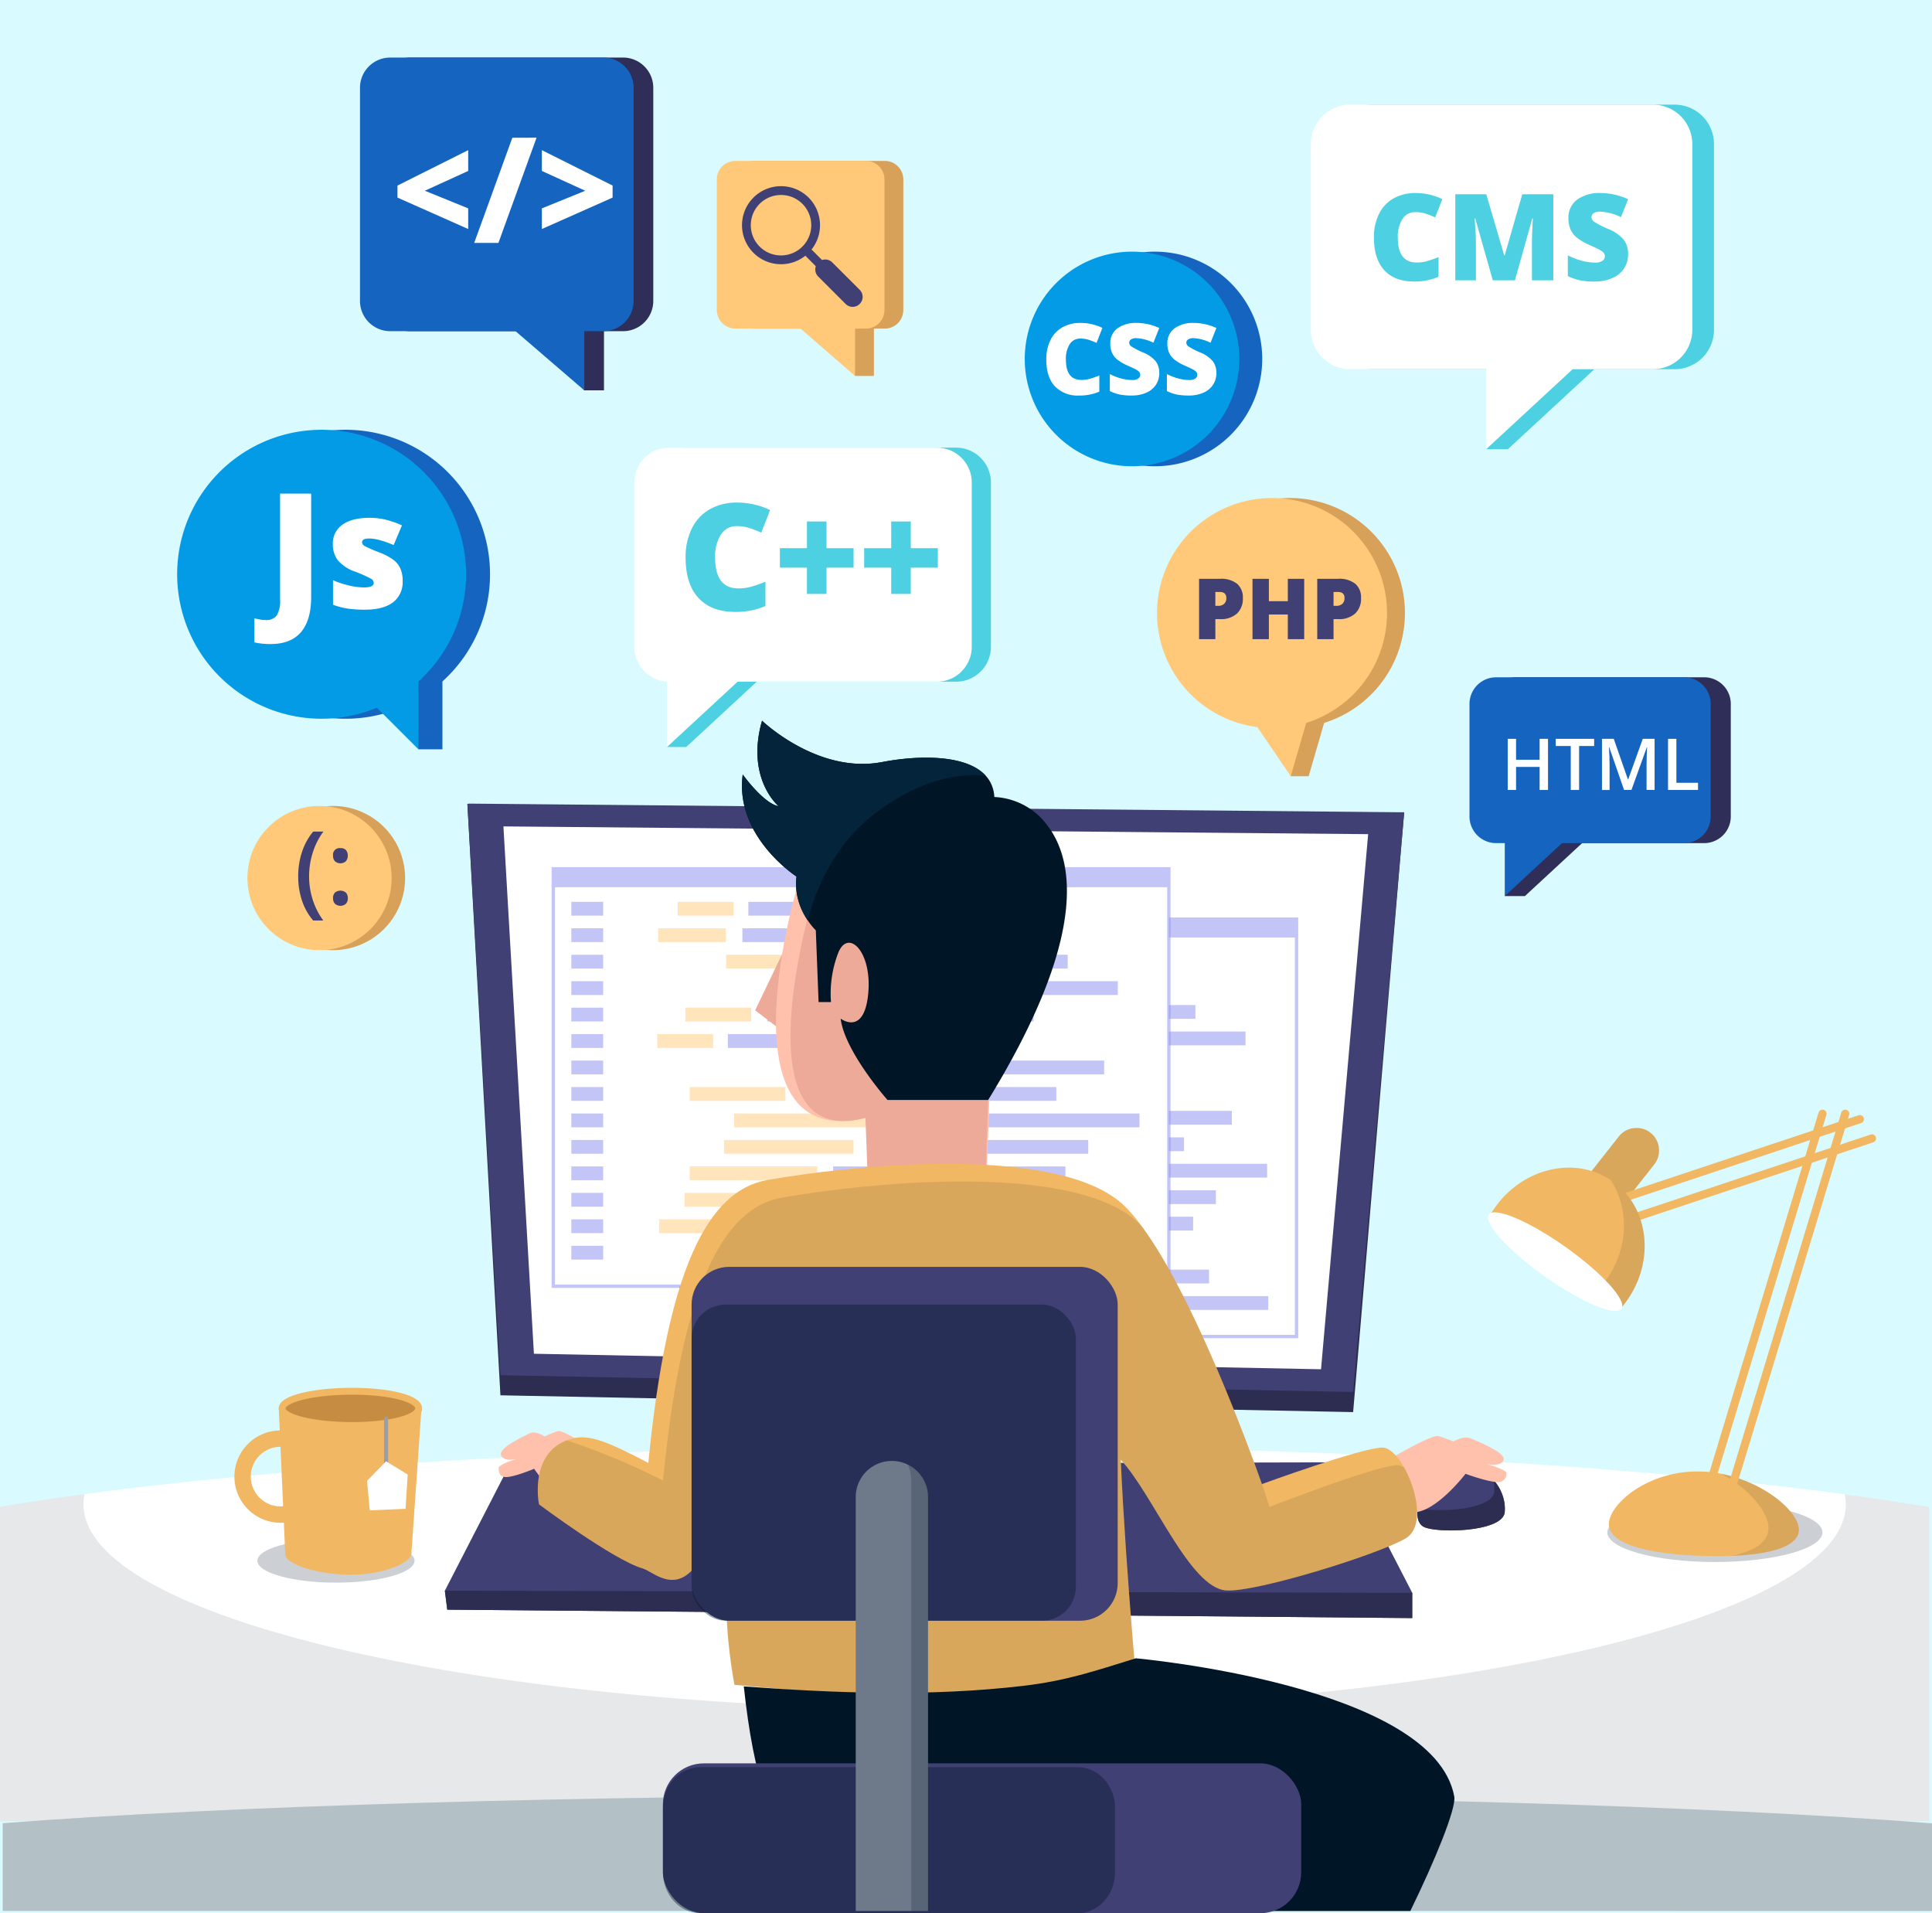 <svg xmlns="http://www.w3.org/2000/svg" xmlns:xlink="http://www.w3.org/1999/xlink" width="505" height="500" viewBox="0 0 505 500">
  <defs>
    <clipPath id="clip-path">
      <rect id="Rectángulo_38011" data-name="Rectángulo 38011" width="505" height="484.959" fill="none"/>
    </clipPath>
    <clipPath id="clip-path-3">
      <rect id="Rectángulo_37901" data-name="Rectángulo 37901" width="504.287" height="85.504" fill="none"/>
    </clipPath>
    <clipPath id="clip-path-4">
      <rect id="Rectángulo_37948" data-name="Rectángulo 37948" width="161.792" height="109.961" fill="none"/>
    </clipPath>
    <clipPath id="clip-path-6">
      <rect id="Rectángulo_37997" data-name="Rectángulo 37997" width="41.085" height="11.443" fill="none"/>
    </clipPath>
    <clipPath id="clip-path-7">
      <rect id="Rectángulo_37998" data-name="Rectángulo 37998" width="56.229" height="15.499" fill="none"/>
    </clipPath>
    <clipPath id="clip-path-8">
      <rect id="Rectángulo_37999" data-name="Rectángulo 37999" width="24.188" height="27.527" fill="none"/>
    </clipPath>
    <clipPath id="clip-path-9">
      <rect id="Rectángulo_38000" data-name="Rectángulo 38000" width="20.309" height="21.471" fill="none"/>
    </clipPath>
    <clipPath id="clip-path-10">
      <rect id="Rectángulo_38001" data-name="Rectángulo 38001" width="40.603" height="33.94" fill="none"/>
    </clipPath>
    <clipPath id="clip-path-11">
      <rect id="Rectángulo_38002" data-name="Rectángulo 38002" width="229.849" height="141.253" fill="none"/>
    </clipPath>
    <clipPath id="clip-path-12">
      <rect id="Rectángulo_38004" data-name="Rectángulo 38004" width="118.185" height="38.161" fill="none"/>
    </clipPath>
    <clipPath id="clip-path-13">
      <rect id="Rectángulo_38007" data-name="Rectángulo 38007" width="100.437" height="82.618" fill="none"/>
    </clipPath>
    <clipPath id="clip-path-14">
      <rect id="Rectángulo_38008" data-name="Rectángulo 38008" width="5.339" height="116.667" fill="none"/>
    </clipPath>
  </defs>
  <g id="img6" transform="translate(-810 -4970)">
    <rect id="Rectángulo_36593" data-name="Rectángulo 36593" width="505" height="500" transform="translate(810 4970)" fill="#d9fbff"/>
    <g id="Grupo_143553" data-name="Grupo 143553" transform="translate(810 4985.042)">
      <g id="Grupo_143552" data-name="Grupo 143552" clip-path="url(#clip-path)">
        <g id="Grupo_143551" data-name="Grupo 143551">
          <g id="Grupo_143550" data-name="Grupo 143550" clip-path="url(#clip-path)">
            <path id="Trazado_184982" data-name="Trazado 184982" d="M503.9,374.69c-57.013-9.6-148.628-15.826-251.949-15.826S57.013,365.091,0,374.69v82.185H504.287V374.69Z" transform="translate(0 4.066)" fill="#fff"/>
            <g id="Grupo_143516" data-name="Grupo 143516" transform="translate(0 375.438)" opacity="0.1">
              <g id="Grupo_143515" data-name="Grupo 143515">
                <g id="Grupo_143514" data-name="Grupo 143514" clip-path="url(#clip-path-3)">
                  <path id="Trazado_184983" data-name="Trazado 184983" d="M503.9,374.55c-6.757-1.138-14.015-2.226-21.706-3.265a12.962,12.962,0,0,1,.274,2.606c0,29.643-103.118,53.673-230.323,53.673S21.821,403.535,21.821,373.892a12.929,12.929,0,0,1,.283-2.661c-7.841,1.055-15.23,2.161-22.1,3.319v82.185H504.287V374.55Z" transform="translate(0 -371.231)" fill="#001627"/>
                </g>
              </g>
            </g>
            <path id="Trazado_184984" data-name="Trazado 184984" d="M504.6,456.356c-57.012-4.43-148.628-7.3-251.949-7.3S57.718,451.926.7,456.356v22.932H504.992V456.356Z" transform="translate(0.008 5.088)" fill="#b3c1c6"/>
            <path id="Trazado_184985" data-name="Trazado 184985" d="M131.959,363.547l-16.983,33.02.629,4.952,252.236,2.2v-6.6L350.229,363Z" transform="translate(1.303 4.113)" fill="#414074"/>
            <path id="Trazado_184986" data-name="Trazado 184986" d="M114.976,396.191l.629,4.952,252.236,2.2v-6.6Z" transform="translate(1.303 4.489)" fill="#2d2d51"/>
            <path id="Trazado_184987" data-name="Trazado 184987" d="M124.727,197.388l240.938-2.327L352.323,351.817l-222.887-4.391L120.8,192.865" transform="translate(1.369 2.185)" fill="#2d2d51"/>
            <path id="Trazado_184988" data-name="Trazado 184988" d="M121.217,192.791l-.414.075,8.633,149.306,222.887,4.391,13.343-151.5Z" transform="translate(1.369 2.185)" fill="#414074"/>
            <path id="Trazado_184989" data-name="Trazado 184989" d="M130.115,198.682l226.027,2.027L343.826,340.557,138.085,336.5Z" transform="translate(1.474 2.251)" fill="#fff"/>
            <g id="Grupo_143519" data-name="Grupo 143519" transform="translate(177.555 224.733)" opacity="0.5">
              <g id="Grupo_143518" data-name="Grupo 143518">
                <g id="Grupo_143517" data-name="Grupo 143517" clip-path="url(#clip-path-4)">
                  <rect id="Rectángulo_37902" data-name="Rectángulo 37902" width="160.903" height="109.072" transform="translate(0.444 0.445)" fill="#fff"/>
                  <rect id="Rectángulo_37903" data-name="Rectángulo 37903" width="160.903" height="109.072" transform="translate(0.444 0.445)" fill="none" stroke="#888cf0" stroke-miterlimit="10" stroke-width="0.879"/>
                  <rect id="Rectángulo_37904" data-name="Rectángulo 37904" width="8.333" height="3.606" transform="translate(5.154 9.061)" fill="#888cf0"/>
                  <rect id="Rectángulo_37905" data-name="Rectángulo 37905" width="8.333" height="3.606" transform="translate(5.154 15.975)" fill="#888cf0"/>
                  <rect id="Rectángulo_37906" data-name="Rectángulo 37906" width="8.333" height="3.606" transform="translate(5.154 22.89)" fill="#888cf0"/>
                  <rect id="Rectángulo_37907" data-name="Rectángulo 37907" width="8.333" height="3.606" transform="translate(5.154 29.805)" fill="#888cf0"/>
                  <rect id="Rectángulo_37908" data-name="Rectángulo 37908" width="8.333" height="3.605" transform="translate(5.154 36.72)" fill="#888cf0"/>
                  <rect id="Rectángulo_37909" data-name="Rectángulo 37909" width="8.333" height="3.606" transform="translate(5.154 43.635)" fill="#888cf0"/>
                  <rect id="Rectángulo_37910" data-name="Rectángulo 37910" width="8.333" height="3.606" transform="translate(5.154 50.549)" fill="#888cf0"/>
                  <rect id="Rectángulo_37911" data-name="Rectángulo 37911" width="8.333" height="3.606" transform="translate(5.154 57.464)" fill="#888cf0"/>
                  <rect id="Rectángulo_37912" data-name="Rectángulo 37912" width="8.333" height="3.606" transform="translate(5.154 64.378)" fill="#888cf0"/>
                  <rect id="Rectángulo_37913" data-name="Rectángulo 37913" width="8.333" height="3.606" transform="translate(5.154 71.294)" fill="#888cf0"/>
                  <rect id="Rectángulo_37914" data-name="Rectángulo 37914" width="8.333" height="3.606" transform="translate(5.154 78.208)" fill="#888cf0"/>
                  <rect id="Rectángulo_37915" data-name="Rectángulo 37915" width="8.333" height="3.606" transform="translate(5.154 85.123)" fill="#888cf0"/>
                  <rect id="Rectángulo_37916" data-name="Rectángulo 37916" width="8.333" height="3.606" transform="translate(5.154 92.037)" fill="#888cf0"/>
                  <rect id="Rectángulo_37917" data-name="Rectángulo 37917" width="8.333" height="3.606" transform="translate(5.154 98.953)" fill="#888cf0"/>
                  <rect id="Rectángulo_37918" data-name="Rectángulo 37918" width="14.582" height="3.606" transform="translate(32.98 9.061)" fill="#ffc979"/>
                  <rect id="Rectángulo_37919" data-name="Rectángulo 37919" width="68.597" height="3.606" transform="translate(51.431 9.061)" fill="#888cf0"/>
                  <rect id="Rectángulo_37920" data-name="Rectángulo 37920" width="17.707" height="3.606" transform="translate(27.846 15.975)" fill="#ffc979"/>
                  <rect id="Rectángulo_37921" data-name="Rectángulo 37921" width="76.633" height="3.606" transform="translate(49.868 15.975)" fill="#888cf0"/>
                  <rect id="Rectángulo_37922" data-name="Rectángulo 37922" width="24.998" height="3.606" transform="translate(45.628 22.89)" fill="#ffc979"/>
                  <rect id="Rectángulo_37923" data-name="Rectángulo 37923" width="60.71" height="3.606" transform="translate(74.197 22.89)" fill="#888cf0"/>
                  <rect id="Rectángulo_37924" data-name="Rectángulo 37924" width="23.956" height="3.606" transform="translate(58.648 29.805)" fill="#ffc979"/>
                  <rect id="Rectángulo_37925" data-name="Rectángulo 37925" width="60.785" height="3.606" transform="translate(87.217 29.805)" fill="#888cf0"/>
                  <rect id="Rectángulo_37926" data-name="Rectángulo 37926" width="17.187" height="3.605" transform="translate(34.952 36.72)" fill="#ffc979"/>
                  <rect id="Rectángulo_37927" data-name="Rectángulo 37927" width="69.602" height="3.605" transform="translate(56.378 36.72)" fill="#888cf0"/>
                  <rect id="Rectángulo_37928" data-name="Rectángulo 37928" width="14.582" height="3.606" transform="translate(27.622 43.635)" fill="#ffc979"/>
                  <rect id="Rectángulo_37929" data-name="Rectángulo 37929" width="73.954" height="3.606" transform="translate(46.074 43.635)" fill="#888cf0"/>
                  <rect id="Rectángulo_37930" data-name="Rectángulo 37930" width="21.353" height="3.606" transform="translate(61.437 50.549)" fill="#ffc979"/>
                  <rect id="Rectángulo_37931" data-name="Rectángulo 37931" width="56.804" height="3.606" transform="translate(87.627 50.549)" fill="#888cf0"/>
                  <rect id="Rectángulo_37932" data-name="Rectángulo 37932" width="24.998" height="3.606" transform="translate(36.105 57.464)" fill="#ffc979"/>
                  <rect id="Rectángulo_37933" data-name="Rectángulo 37933" width="66.663" height="3.606" transform="translate(65.269 57.464)" fill="#888cf0"/>
                  <rect id="Rectángulo_37934" data-name="Rectángulo 37934" width="45.831" height="3.606" transform="translate(47.711 64.378)" fill="#ffc979"/>
                  <rect id="Rectángulo_37935" data-name="Rectángulo 37935" width="55.949" height="3.606" transform="translate(97.708 64.378)" fill="#888cf0"/>
                  <rect id="Rectángulo_37936" data-name="Rectángulo 37936" width="33.852" height="3.606" transform="translate(45.07 71.294)" fill="#ffc979"/>
                  <rect id="Rectángulo_37937" data-name="Rectángulo 37937" width="55.614" height="3.606" transform="translate(84.65 71.294)" fill="#888cf0"/>
                  <rect id="Rectángulo_37938" data-name="Rectángulo 37938" width="33.331" height="3.606" transform="translate(36.105 78.208)" fill="#ffc979"/>
                  <rect id="Rectángulo_37939" data-name="Rectángulo 37939" width="60.71" height="3.606" transform="translate(73.603 78.208)" fill="#888cf0"/>
                  <rect id="Rectángulo_37940" data-name="Rectángulo 37940" width="22.916" height="3.606" transform="translate(34.765 85.123)" fill="#ffc979"/>
                  <rect id="Rectángulo_37941" data-name="Rectángulo 37941" width="62.645" height="3.606" transform="translate(62.74 85.123)" fill="#888cf0"/>
                  <rect id="Rectángulo_37942" data-name="Rectángulo 37942" width="21.874" height="3.606" transform="translate(28.143 92.037)" fill="#ffc979"/>
                  <rect id="Rectángulo_37943" data-name="Rectángulo 37943" width="84.741" height="3.606" transform="translate(53.738 92.037)" fill="#888cf0"/>
                  <rect id="Rectángulo_37944" data-name="Rectángulo 37944" width="24.998" height="3.606" transform="translate(64.675 98.953)" fill="#ffc979"/>
                  <rect id="Rectángulo_37945" data-name="Rectángulo 37945" width="59.52" height="3.606" transform="translate(94.435 98.953)" fill="#888cf0"/>
                  <rect id="Rectángulo_37946" data-name="Rectángulo 37946" width="160.903" height="4.349" transform="translate(0.444 0.799)" fill="#888cf0"/>
                  <rect id="Rectángulo_37947" data-name="Rectángulo 37947" width="160.903" height="4.349" transform="translate(0.444 0.799)" fill="none" stroke="#888cf0" stroke-miterlimit="10" stroke-width="0.176"/>
                </g>
              </g>
            </g>
            <rect id="Rectángulo_37949" data-name="Rectángulo 37949" width="160.903" height="109.072" transform="translate(144.625 212.031)" fill="#fff"/>
            <g id="Grupo_143522" data-name="Grupo 143522" transform="translate(144.181 211.586)" opacity="0.5">
              <g id="Grupo_143521" data-name="Grupo 143521">
                <g id="Grupo_143520" data-name="Grupo 143520" clip-path="url(#clip-path-4)">
                  <rect id="Rectángulo_37950" data-name="Rectángulo 37950" width="160.903" height="109.072" transform="translate(0.444 0.445)" fill="#fff"/>
                  <rect id="Rectángulo_37951" data-name="Rectángulo 37951" width="160.903" height="109.072" transform="translate(0.444 0.445)" fill="none" stroke="#888cf0" stroke-miterlimit="10" stroke-width="0.879"/>
                  <rect id="Rectángulo_37952" data-name="Rectángulo 37952" width="8.333" height="3.606" transform="translate(5.154 9.061)" fill="#888cf0"/>
                  <rect id="Rectángulo_37953" data-name="Rectángulo 37953" width="8.333" height="3.606" transform="translate(5.154 15.975)" fill="#888cf0"/>
                  <rect id="Rectángulo_37954" data-name="Rectángulo 37954" width="8.333" height="3.606" transform="translate(5.154 22.89)" fill="#888cf0"/>
                  <rect id="Rectángulo_37955" data-name="Rectángulo 37955" width="8.333" height="3.606" transform="translate(5.154 29.805)" fill="#888cf0"/>
                  <rect id="Rectángulo_37956" data-name="Rectángulo 37956" width="8.333" height="3.605" transform="translate(5.154 36.72)" fill="#888cf0"/>
                  <rect id="Rectángulo_37957" data-name="Rectángulo 37957" width="8.333" height="3.606" transform="translate(5.154 43.635)" fill="#888cf0"/>
                  <rect id="Rectángulo_37958" data-name="Rectángulo 37958" width="8.333" height="3.606" transform="translate(5.154 50.549)" fill="#888cf0"/>
                  <rect id="Rectángulo_37959" data-name="Rectángulo 37959" width="8.333" height="3.606" transform="translate(5.154 57.464)" fill="#888cf0"/>
                  <rect id="Rectángulo_37960" data-name="Rectángulo 37960" width="8.333" height="3.606" transform="translate(5.154 64.378)" fill="#888cf0"/>
                  <rect id="Rectángulo_37961" data-name="Rectángulo 37961" width="8.333" height="3.606" transform="translate(5.154 71.294)" fill="#888cf0"/>
                  <rect id="Rectángulo_37962" data-name="Rectángulo 37962" width="8.333" height="3.606" transform="translate(5.154 78.208)" fill="#888cf0"/>
                  <rect id="Rectángulo_37963" data-name="Rectángulo 37963" width="8.333" height="3.606" transform="translate(5.154 85.123)" fill="#888cf0"/>
                  <rect id="Rectángulo_37964" data-name="Rectángulo 37964" width="8.333" height="3.606" transform="translate(5.154 92.037)" fill="#888cf0"/>
                  <rect id="Rectángulo_37965" data-name="Rectángulo 37965" width="8.333" height="3.606" transform="translate(5.154 98.953)" fill="#888cf0"/>
                  <rect id="Rectángulo_37966" data-name="Rectángulo 37966" width="14.582" height="3.606" transform="translate(32.98 9.061)" fill="#ffc979"/>
                  <rect id="Rectángulo_37967" data-name="Rectángulo 37967" width="68.597" height="3.606" transform="translate(51.431 9.061)" fill="#888cf0"/>
                  <rect id="Rectángulo_37968" data-name="Rectángulo 37968" width="17.707" height="3.606" transform="translate(27.846 15.975)" fill="#ffc979"/>
                  <rect id="Rectángulo_37969" data-name="Rectángulo 37969" width="76.633" height="3.606" transform="translate(49.868 15.975)" fill="#888cf0"/>
                  <rect id="Rectángulo_37970" data-name="Rectángulo 37970" width="24.998" height="3.606" transform="translate(45.628 22.89)" fill="#ffc979"/>
                  <rect id="Rectángulo_37971" data-name="Rectángulo 37971" width="60.71" height="3.606" transform="translate(74.197 22.89)" fill="#888cf0"/>
                  <rect id="Rectángulo_37972" data-name="Rectángulo 37972" width="23.956" height="3.606" transform="translate(58.648 29.805)" fill="#ffc979"/>
                  <rect id="Rectángulo_37973" data-name="Rectángulo 37973" width="60.785" height="3.606" transform="translate(87.217 29.805)" fill="#888cf0"/>
                  <rect id="Rectángulo_37974" data-name="Rectángulo 37974" width="17.187" height="3.605" transform="translate(34.952 36.72)" fill="#ffc979"/>
                  <rect id="Rectángulo_37975" data-name="Rectángulo 37975" width="69.602" height="3.605" transform="translate(56.378 36.72)" fill="#888cf0"/>
                  <rect id="Rectángulo_37976" data-name="Rectángulo 37976" width="14.582" height="3.606" transform="translate(27.622 43.635)" fill="#ffc979"/>
                  <rect id="Rectángulo_37977" data-name="Rectángulo 37977" width="73.954" height="3.606" transform="translate(46.074 43.635)" fill="#888cf0"/>
                  <rect id="Rectángulo_37978" data-name="Rectángulo 37978" width="21.353" height="3.606" transform="translate(61.437 50.549)" fill="#ffc979"/>
                  <rect id="Rectángulo_37979" data-name="Rectángulo 37979" width="56.804" height="3.606" transform="translate(87.627 50.549)" fill="#888cf0"/>
                  <rect id="Rectángulo_37980" data-name="Rectángulo 37980" width="24.998" height="3.606" transform="translate(36.105 57.464)" fill="#ffc979"/>
                  <rect id="Rectángulo_37981" data-name="Rectángulo 37981" width="66.663" height="3.606" transform="translate(65.269 57.464)" fill="#888cf0"/>
                  <rect id="Rectángulo_37982" data-name="Rectángulo 37982" width="45.831" height="3.606" transform="translate(47.711 64.378)" fill="#ffc979"/>
                  <rect id="Rectángulo_37983" data-name="Rectángulo 37983" width="55.949" height="3.606" transform="translate(97.708 64.378)" fill="#888cf0"/>
                  <rect id="Rectángulo_37984" data-name="Rectángulo 37984" width="33.852" height="3.606" transform="translate(45.07 71.294)" fill="#ffc979"/>
                  <rect id="Rectángulo_37985" data-name="Rectángulo 37985" width="55.614" height="3.606" transform="translate(84.65 71.294)" fill="#888cf0"/>
                  <rect id="Rectángulo_37986" data-name="Rectángulo 37986" width="33.331" height="3.606" transform="translate(36.105 78.208)" fill="#ffc979"/>
                  <rect id="Rectángulo_37987" data-name="Rectángulo 37987" width="60.71" height="3.606" transform="translate(73.603 78.208)" fill="#888cf0"/>
                  <rect id="Rectángulo_37988" data-name="Rectángulo 37988" width="22.916" height="3.606" transform="translate(34.765 85.123)" fill="#ffc979"/>
                  <rect id="Rectángulo_37989" data-name="Rectángulo 37989" width="62.645" height="3.606" transform="translate(62.74 85.123)" fill="#888cf0"/>
                  <rect id="Rectángulo_37990" data-name="Rectángulo 37990" width="21.874" height="3.606" transform="translate(28.143 92.037)" fill="#ffc979"/>
                  <rect id="Rectángulo_37991" data-name="Rectángulo 37991" width="84.741" height="3.606" transform="translate(53.738 92.037)" fill="#888cf0"/>
                  <rect id="Rectángulo_37992" data-name="Rectángulo 37992" width="24.998" height="3.606" transform="translate(64.675 98.953)" fill="#ffc979"/>
                  <rect id="Rectángulo_37993" data-name="Rectángulo 37993" width="59.52" height="3.606" transform="translate(94.435 98.953)" fill="#888cf0"/>
                  <rect id="Rectángulo_37994" data-name="Rectángulo 37994" width="160.903" height="4.349" transform="translate(0.444 0.799)" fill="#888cf0"/>
                  <rect id="Rectángulo_37995" data-name="Rectángulo 37995" width="160.903" height="4.349" transform="translate(0.444 0.799)" fill="none" stroke="#888cf0" stroke-miterlimit="10" stroke-width="0.176"/>
                </g>
              </g>
            </g>
            <g id="Grupo_143525" data-name="Grupo 143525" transform="translate(67.275 387.127)" opacity="0.2">
              <g id="Grupo_143524" data-name="Grupo 143524">
                <g id="Grupo_143523" data-name="Grupo 143523" clip-path="url(#clip-path-6)">
                  <path id="Trazado_184990" data-name="Trazado 184990" d="M66.521,388.511c0,3.16,9.2,5.722,20.542,5.722s20.543-2.562,20.543-5.722-9.2-5.721-20.543-5.721-20.542,2.562-20.542,5.721" transform="translate(-66.521 -382.79)" fill="#001627"/>
                </g>
              </g>
            </g>
            <path id="Trazado_184991" data-name="Trazado 184991" d="M72.047,348.939l1.719,38.642,32.953-.65,2.634-37.856Z" transform="translate(0.816 3.954)" fill="#f1b762"/>
            <path id="Trazado_184992" data-name="Trazado 184992" d="M72.915,349.123c0,2.473,8.188,4.477,18.287,4.477s17.41-2,17.41-4.477-7.31-4.478-17.41-4.478-18.287,2.005-18.287,4.478" transform="translate(0.826 3.905)" fill="#c68d42"/>
            <path id="Trazado_184993" data-name="Trazado 184993" d="M72.915,349.123c0,2.473,8.188,4.477,18.287,4.477s17.41-2,17.41-4.477-7.31-4.478-17.41-4.478S72.915,346.65,72.915,349.123Z" transform="translate(0.826 3.905)" fill="none" stroke="#f1b762" stroke-miterlimit="10" stroke-width="1.791"/>
            <path id="Trazado_184994" data-name="Trazado 184994" d="M73.747,386.933c0,2.474,8.491,5.239,17.1,5.239s15.858-3.143,15.858-5.616-6.975-4.478-15.581-4.478-17.373,2.383-17.373,4.855" transform="translate(0.836 4.329)" fill="#f1b762"/>
            <path id="Trazado_184995" data-name="Trazado 184995" d="M62.7,366.814a9.927,9.927,0,1,0,9.926-9.926A9.926,9.926,0,0,0,62.7,366.814Z" transform="translate(0.711 4.044)" fill="none" stroke="#f1b762" stroke-miterlimit="10" stroke-width="4.277"/>
            <line id="Línea_165" data-name="Línea 165" y2="14.89" transform="translate(100.915 355.693)" fill="none" stroke="#959faf" stroke-linecap="round" stroke-miterlimit="10" stroke-width="1.069"/>
            <path id="Trazado_184996" data-name="Trazado 184996" d="M99.84,362.75l-4.964,5.1.69,7.72,9.375-.414.551-8.961Z" transform="translate(1.075 4.11)" fill="#fff"/>
            <g id="Grupo_143528" data-name="Grupo 143528" transform="translate(420.138 377.68)" opacity="0.2">
              <g id="Grupo_143527" data-name="Grupo 143527">
                <g id="Grupo_143526" data-name="Grupo 143526" clip-path="url(#clip-path-7)">
                  <path id="Trazado_184997" data-name="Trazado 184997" d="M471.66,381.2c0,4.28-12.587,7.75-28.114,7.75s-28.115-3.47-28.115-7.75,12.587-7.75,28.115-7.75,28.114,3.47,28.114,7.75" transform="translate(-415.431 -373.448)" fill="#001627"/>
                </g>
              </g>
            </g>
            <path id="Trazado_184998" data-name="Trazado 184998" d="M415.351,301.962a5.9,5.9,0,1,1-9.269-7.3l12.39-15.728a5.9,5.9,0,1,1,9.268,7.3Z" transform="translate(4.587 3.135)" fill="#f1b762"/>
            <g id="Grupo_143531" data-name="Grupo 143531" transform="translate(409.404 279.819)" opacity="0.1">
              <g id="Grupo_143530" data-name="Grupo 143530">
                <g id="Grupo_143529" data-name="Grupo 143529" clip-path="url(#clip-path-8)">
                  <path id="Trazado_184999" data-name="Trazado 184999" d="M415.351,301.962a5.9,5.9,0,1,1-9.269-7.3l12.39-15.728a5.9,5.9,0,1,1,9.268,7.3Z" transform="translate(-404.817 -276.684)" fill="#001627"/>
                </g>
              </g>
            </g>
            <path id="Trazado_185000" data-name="Trazado 185000" d="M415.823,379.059c-.18,5.368,10.65,7.925,24.368,8.384s25.127-1.353,25.307-6.72-11.715-14.88-25.433-15.339S416,373.691,415.823,379.059" transform="translate(4.712 4.14)" fill="#f1b762"/>
            <g id="Grupo_143534" data-name="Grupo 143534" transform="translate(449.904 370.114)" opacity="0.1">
              <g id="Grupo_143533" data-name="Grupo 143533">
                <g id="Grupo_143532" data-name="Grupo 143532" clip-path="url(#clip-path-9)">
                  <path id="Trazado_185001" data-name="Trazado 185001" d="M444.863,365.967c7.409,3.925,12.5,10.191,12.357,14.368-.121,3.632-3.923,5.906-9.722,7.1,10.074-.377,17.525-2.392,17.67-6.721.158-4.684-8.884-12.524-20.306-14.749" transform="translate(-444.863 -365.967)" fill="#001627"/>
                </g>
              </g>
            </g>
            <line id="Línea_166" data-name="Línea 166" x1="29.196" y2="96.238" transform="translate(447.171 276.035)" fill="none" stroke="#f1b762" stroke-linecap="round" stroke-miterlimit="10" stroke-width="2.138"/>
            <line id="Línea_167" data-name="Línea 167" x1="29.196" y2="96.238" transform="translate(453.118 276.035)" fill="none" stroke="#f1b762" stroke-linecap="round" stroke-miterlimit="10" stroke-width="2.138"/>
            <line id="Línea_168" data-name="Línea 168" y1="24.563" x2="73.788" transform="translate(415.524 282.475)" fill="none" stroke="#f1b762" stroke-linecap="round" stroke-miterlimit="10" stroke-width="2.138"/>
            <line id="Línea_169" data-name="Línea 169" y1="24.563" x2="73.788" transform="translate(412.359 277.441)" fill="none" stroke="#f1b762" stroke-linecap="round" stroke-miterlimit="10" stroke-width="2.138"/>
            <path id="Trazado_185002" data-name="Trazado 185002" d="M418.91,324.074a25.79,25.79,0,0,0,1.863-2.294c7.522-10.46,5.95-24.456-3.513-31.26s-23.231-3.841-30.754,6.619a26.152,26.152,0,0,0-1.581,2.5Z" transform="translate(4.362 3.251)" fill="#f1b762"/>
            <g id="Grupo_143537" data-name="Grupo 143537" transform="translate(389.287 293.384)" opacity="0.1">
              <g id="Grupo_143536" data-name="Grupo 143536">
                <g id="Grupo_143535" data-name="Grupo 143535" clip-path="url(#clip-path-10)">
                  <path id="Trazado_185003" data-name="Trazado 185003" d="M417.259,290.483c-.2-.142-.4-.253-.6-.385,4.9,7.394,4.69,17.928-1.288,26.24a25.925,25.925,0,0,1-1.863,2.293l-27.946-20.1c-.218.352-.432.706-.632,1.064l33.985,24.438a25.774,25.774,0,0,0,1.863-2.293c7.522-10.461,5.95-24.457-3.513-31.261" transform="translate(-384.925 -290.097)" fill="#001627"/>
                </g>
              </g>
            </g>
            <path id="Trazado_185004" data-name="Trazado 185004" d="M399.413,315.146c9.58,6.8,18.565,10.59,20.069,8.47s-5.043-9.347-14.624-16.144-18.566-10.59-20.07-8.471,5.044,9.348,14.625,16.145" transform="translate(4.358 3.381)" fill="#fff"/>
            <path id="Trazado_185005" data-name="Trazado 185005" d="M203.824,228.392l-8.651,18.022,7.57,5.768Z" transform="translate(2.212 2.588)" fill="#edaa98"/>
            <path id="Trazado_185006" data-name="Trazado 185006" d="M205.565,216.561s-19.464,67.4,18.382,58.391l2.163,21.987,29.2,2.883,1.081-31.358s10.092-64.88,5.047-71.007-46.858-17.3-55.869,19.1" transform="translate(2.273 2.163)" fill="#ffc1ac"/>
            <path id="Trazado_185007" data-name="Trazado 185007" d="M210.428,216.561s-20.476,67.4,13.478,58.391l.882,23.653,30.267,1.218.97-31.358s9.054-64.88,4.528-71.007-42.04-17.3-50.125,19.1" transform="translate(2.315 2.163)" fill="#edaa98"/>
            <path id="Trazado_185008" data-name="Trazado 185008" d="M271.626,198.761a18.276,18.276,0,0,0-13.889-7.454c-.629-10.919-16.744-11.531-29.364-9.127-16.826,3.2-31.358-10.813-31.358-10.813-4.325,15.139,4.324,22.347,4.324,22.347-3.964-.72-9.371-8.29-9.371-8.29-2.163,16.22,14.057,26.673,14.057,26.673-1.082,8.29,5.046,14.057,5.046,14.057l.721,18.743h3.244a29.558,29.558,0,0,1,1.8-12.615c2.523-6.849,9.011-.721,7.93,10.452s-7.209,6.489-7.209,6.489c1.081,8.65,12.254,21.265,12.254,21.265h26.313c26.312-42.893,22.347-62.717,15.5-71.728" transform="translate(2.173 1.942)" fill="#001627"/>
            <path id="Trazado_185009" data-name="Trazado 185009" d="M208.963,223.553c2.625-10.319,8.085-20.119,16.051-26.7,8.441-6.966,19.439-12.207,30.448-11.128-4.974-5.46-17.118-5.449-27.089-3.55-16.826,3.2-31.359-10.813-31.359-10.813-4.324,15.139,4.325,22.347,4.325,22.347-3.964-.721-9.371-8.29-9.371-8.29-2.163,16.22,14.057,26.673,14.057,26.673a16.675,16.675,0,0,0,2.937,11.455" transform="translate(2.173 1.942)" fill="#03243a"/>
            <path id="Trazado_185010" data-name="Trazado 185010" d="M222.625,234.361c-.6-.537-2.209-2.316-2.864-1.35a3.555,3.555,0,0,0-.427,1.059,57.026,57.026,0,0,1-.924,8.4l-.622-.917c1.173.48,2.293.955,2.825,2.268.347,1.034-.493,1.893-1.319,2.312-1.432.71-.031-.284.211-.879.835-1.4-1.2-1.784-2.16-2.061l-.662-.159.04-.758a62.687,62.687,0,0,1,1.043-8.745c1.432-3.363,3.983-2.027,4.859.832" transform="translate(2.455 2.624)" fill="#edaa98"/>
            <path id="Trazado_185011" data-name="Trazado 185011" d="M367.095,372.318s-2.167,5.714.788,7.489,20.691,1.577,21.282-3.744-3.744-11.036-9.065-12.415-13.006,8.67-13.006,8.67" transform="translate(4.151 4.119)" fill="#414074"/>
            <path id="Trazado_185012" data-name="Trazado 185012" d="M386.2,367.522a9.552,9.552,0,0,1,.206,3.175c-.532,4.785-14.925,5.425-19.968,4.215-.253,1.746-.168,3.881,1.444,4.849,2.956,1.773,20.691,1.576,21.281-3.744a11.4,11.4,0,0,0-2.964-8.5" transform="translate(4.151 4.165)" fill="#2d2d51"/>
            <path id="Trazado_185013" data-name="Trazado 185013" d="M355.98,364.125s13.991-8.473,15.961-7.882,3.941,1.379,3.941,1.379,2.759-1.577,4.533-.788,9.852,3.941,8.473,5.911-5.911.394-5.911.394,5.714,1.379,6.7,2.562a2.116,2.116,0,0,1-2.167,2.562c-2.562,0-8.473-2.168-8.473-2.168s-7.685,10.05-13.6,10.05-9.459-12.02-9.459-12.02" transform="translate(4.034 4.036)" fill="#ffc1ac"/>
            <path id="Trazado_185014" data-name="Trazado 185014" d="M158.218,362.826s-12.173-8.473-13.889-7.882-3.429,1.379-3.429,1.379-2.4-1.577-3.943-.788-8.573,3.941-7.373,5.911,5.144.394,5.144.394-4.973,1.379-5.829,2.562c0,0-.344,2.562,1.886,2.562s7.373-2.167,7.373-2.167,6.687,10.049,11.831,10.049,8.23-12.02,8.23-12.02" transform="translate(1.46 4.022)" fill="#ffc1ac"/>
            <path id="Trazado_185015" data-name="Trazado 185015" d="M359.816,360.027c-5.407,0-31.543,9.548-31.543,9.548s-19.464-56.229-35.684-72.449-68.664-11.354-93.535-7.029c-15.775,2.744-26.238,23.689-31.164,73.938-10.366-5.4-15.287-7.509-19.706-6.4-11.822,2.956-8.867,17.242-8.867,17.242s19.526,14.586,27.095,16.75c4.628,1.322,16.586,16.914,25.125-38.918-.5,13.3-6.569,40.067-1.133,69.315l105.97,9.731s-3.674-38.8-5-68.536c8.493,9.1,18.04,33.568,27.587,34.156,7.857.483,39.232-9.229,46.8-13.554s-.541-23.79-5.948-23.79" transform="translate(1.575 3.239)" fill="#f1b762"/>
            <g id="Grupo_143540" data-name="Grupo 143540" transform="translate(140.566 293.737)" opacity="0.1">
              <g id="Grupo_143539" data-name="Grupo 143539">
                <g id="Grupo_143538" data-name="Grupo 143538" clip-path="url(#clip-path-11)">
                  <path id="Trazado_185016" data-name="Trazado 185016" d="M363.66,364.588c-5.407,0-33.423,10.926-33.423,10.926s-.691-2.262-1.922-6.007l-.042.016s-16.238-46.9-31.411-67.391c-.143-.15-.286-.3-.429-.445-16.22-16.22-68.664-11.354-93.535-7.029-15.775,2.743-26.238,23.689-31.164,73.938a182.79,182.79,0,0,0-25.16-10.5c-9.923,3.8-7.257,16.727-7.257,16.727s19.526,14.586,27.095,16.749c4.628,1.323,16.586,16.914,25.125-38.917-.5,13.3-6.569,40.067-1.133,69.314l105.97,9.732s-3.674-38.8-5-68.537c8.493,9.1,18.04,33.569,27.587,34.156,7.857.483,39.232-9.228,46.8-13.554,5.036-2.878,3.129-12.453-.3-18.542a3.379,3.379,0,0,0-1.8-.634" transform="translate(-138.991 -290.446)" fill="#001627"/>
                </g>
              </g>
            </g>
            <path id="Trazado_185017" data-name="Trazado 185017" d="M317.312,479.69h49.151c6.37-13.006,12.059-26.837,11.488-29.923-5.407-29.2-83.238-36.11-83.238-36.11-10.778,3.334-18.223,5.9-29.591,7.22-24.229,2.818-48.6,1.924-72.88.125,1.26,11.63,3.1,22,5.791,28.764h87.523c11.905,6.921,22.4,18.858,31.756,29.923" transform="translate(2.178 4.687)" fill="#001627"/>
            <rect id="Rectángulo_38003" data-name="Rectángulo 38003" width="166.844" height="39.156" rx="10.692" transform="translate(173.276 445.803)" fill="#414074"/>
            <g id="Grupo_143543" data-name="Grupo 143543" transform="translate(173.275 446.798)" opacity="0.4">
              <g id="Grupo_143542" data-name="Grupo 143542">
                <g id="Grupo_143541" data-name="Grupo 143541" clip-path="url(#clip-path-12)">
                  <path id="Trazado_185018" data-name="Trazado 185018" d="M289.519,469.238c0,5.917-4.366,10.715-9.751,10.715H181.085c-5.385,0-9.751-4.8-9.751-10.715V452.506c0-5.917,4.366-10.715,9.751-10.715h98.683c5.385,0,9.751,4.8,9.751,10.715Z" transform="translate(-171.334 -441.792)" fill="#001627"/>
                </g>
              </g>
            </g>
            <rect id="Rectángulo_38005" data-name="Rectángulo 38005" width="111.377" height="92.482" rx="9.833" transform="translate(180.776 316.044)" fill="#414074"/>
            <g id="Grupo_143546" data-name="Grupo 143546" transform="translate(180.776 325.909)" opacity="0.4">
              <g id="Grupo_143545" data-name="Grupo 143545">
                <g id="Grupo_143544" data-name="Grupo 143544" clip-path="url(#clip-path-13)">
                  <rect id="Rectángulo_38006" data-name="Rectángulo 38006" width="100.437" height="82.618" rx="8.867" transform="translate(0 0)" fill="#001627"/>
                </g>
              </g>
            </g>
            <path id="Trazado_185019" data-name="Trazado 185019" d="M240.064,480.268V372.1a9.447,9.447,0,1,0-18.894,0V480.268Z" transform="translate(2.506 4.109)" fill="#6e7989"/>
            <g id="Grupo_143549" data-name="Grupo 143549" transform="translate(237.231 367.71)" opacity="0.2">
              <g id="Grupo_143548" data-name="Grupo 143548">
                <g id="Grupo_143547" data-name="Grupo 143547" clip-path="url(#clip-path-14)">
                  <path id="Trazado_185020" data-name="Trazado 185020" d="M235.523,480.257h4.389V372.088a9.44,9.44,0,0,0-5.339-8.5,9.406,9.406,0,0,1,.95,4.108Z" transform="translate(-234.573 -363.59)" fill="#001627"/>
                </g>
              </g>
            </g>
            <path id="Trazado_185021" data-name="Trazado 185021" d="M433.81,12.166H354.718a10.3,10.3,0,0,0-10.3,10.3V71.008a10.3,10.3,0,0,0,10.3,10.3h35.525l-5.667,20.9h5.667l22.6-20.9H433.81a10.3,10.3,0,0,0,10.3-10.3V22.469a10.3,10.3,0,0,0-10.3-10.3" transform="translate(3.903 0.138)" fill="#4dd0e1"/>
            <path id="Trazado_185022" data-name="Trazado 185022" d="M428.206,12.166H349.114a10.3,10.3,0,0,0-10.3,10.3V71.008a10.3,10.3,0,0,0,10.3,10.3h35.525v20.9l22.6-20.9h20.967a10.3,10.3,0,0,0,10.3-10.3V22.469a10.3,10.3,0,0,0-10.3-10.3" transform="translate(3.839 0.138)" fill="#fff"/>
            <path id="Trazado_185023" data-name="Trazado 185023" d="M365.947,40a3.874,3.874,0,0,0-3.384,1.777,8.581,8.581,0,0,0-1.216,4.9q0,6.491,4.938,6.492a10.1,10.1,0,0,0,2.891-.416,28.811,28.811,0,0,0,2.816-1v5.139a15.587,15.587,0,0,1-6.368,1.246q-5.093,0-7.807-2.954T355.1,46.643a13.62,13.62,0,0,1,1.316-6.138,9.409,9.409,0,0,1,3.784-4.069,11.425,11.425,0,0,1,5.807-1.423,16,16,0,0,1,6.968,1.584l-1.861,4.785a20.867,20.867,0,0,0-2.492-.984,8.7,8.7,0,0,0-2.677-.4" transform="translate(4.024 0.397)" fill="#4dd0e1"/>
            <path id="Trazado_185024" data-name="Trazado 185024" d="M385.937,57.823l-4.6-16.2H381.2q.323,4.138.323,6.43v9.768h-5.383V35.333h8.092L388.921,51.3h.123l4.6-15.968h8.107v22.49h-5.585v-9.86q0-.769.023-1.708t.207-4.6h-.138l-4.539,16.168Z" transform="translate(4.262 0.4)" fill="#4dd0e1"/>
            <path id="Trazado_185025" data-name="Trazado 185025" d="M420.974,51a6.629,6.629,0,0,1-1.062,3.715,6.941,6.941,0,0,1-3.061,2.523,11.347,11.347,0,0,1-4.692.9,18.979,18.979,0,0,1-3.769-.316,13.971,13.971,0,0,1-3.169-1.1V51.3a18.122,18.122,0,0,0,3.616,1.393,13.488,13.488,0,0,0,3.446.5,3.343,3.343,0,0,0,1.984-.469,1.441,1.441,0,0,0,.631-1.208,1.33,1.33,0,0,0-.254-.807,2.949,2.949,0,0,0-.815-.7q-.563-.355-2.993-1.446a14.374,14.374,0,0,1-3.3-1.939,5.954,5.954,0,0,1-1.63-2.153,7.149,7.149,0,0,1-.531-2.877,5.767,5.767,0,0,1,2.261-4.845,9.968,9.968,0,0,1,6.215-1.738,17.436,17.436,0,0,1,7.123,1.615l-1.862,4.692a13.483,13.483,0,0,0-5.445-1.445,2.838,2.838,0,0,0-1.723.415,1.257,1.257,0,0,0-.538,1.031,1.488,1.488,0,0,0,.685,1.185,26.181,26.181,0,0,0,3.715,1.907,10.268,10.268,0,0,1,4.038,2.807A6.1,6.1,0,0,1,420.974,51" transform="translate(4.592 0.397)" fill="#4dd0e1"/>
            <path id="Trazado_185026" data-name="Trazado 185026" d="M247.991,100.807h-69.96a9.114,9.114,0,0,0-9.114,9.114v42.934a9.107,9.107,0,0,0,8.535,9.085l-5.013,17.1h5.013L195.9,161.969h52.087a9.114,9.114,0,0,0,9.114-9.114V109.921a9.114,9.114,0,0,0-9.114-9.114" transform="translate(1.914 1.142)" fill="#4dd0e1"/>
            <path id="Trazado_185027" data-name="Trazado 185027" d="M243.034,100.807h-69.96a9.114,9.114,0,0,0-9.114,9.114v42.934a9.107,9.107,0,0,0,8.535,9.085v17.1l18.452-17.069h52.088a9.114,9.114,0,0,0,9.114-9.114V109.921a9.114,9.114,0,0,0-9.114-9.114" transform="translate(1.858 1.142)" fill="#fff"/>
            <path id="Trazado_185028" data-name="Trazado 185028" d="M190.6,121.158a4.787,4.787,0,0,0-4.181,2.2,10.6,10.6,0,0,0-1.5,6.053q0,8.02,6.1,8.021a12.513,12.513,0,0,0,3.574-.514,35.62,35.62,0,0,0,3.477-1.235v6.347a19.242,19.242,0,0,1-7.868,1.54q-6.291,0-9.645-3.65T177.2,129.368a16.833,16.833,0,0,1,1.625-7.583,11.617,11.617,0,0,1,4.675-5.026A14.12,14.12,0,0,1,190.672,115a19.757,19.757,0,0,1,8.609,1.958l-2.3,5.91a25.731,25.731,0,0,0-3.078-1.216,10.754,10.754,0,0,0-3.307-.495" transform="translate(2.008 1.303)" fill="#4dd0e1"/>
            <path id="Trazado_185029" data-name="Trazado 185029" d="M208.641,131.955h-7.07v-5.093h7.07v-6.975h5.112v6.975h7.07v5.093h-7.07v6.861h-5.112Z" transform="translate(2.284 1.358)" fill="#4dd0e1"/>
            <path id="Trazado_185030" data-name="Trazado 185030" d="M230.422,131.955h-7.07v-5.093h7.07v-6.975h5.112v6.975h7.07v5.093h-7.07v6.861h-5.112Z" transform="translate(2.531 1.358)" fill="#4dd0e1"/>
            <path id="Trazado_185031" data-name="Trazado 185031" d="M270.778,78.2A28.042,28.042,0,1,0,298.82,50.158,28.042,28.042,0,0,0,270.778,78.2" transform="translate(3.068 0.568)" fill="#1565c0"/>
            <path id="Trazado_185032" data-name="Trazado 185032" d="M264.856,78.2A28.042,28.042,0,1,0,292.9,50.158,28.042,28.042,0,0,0,264.856,78.2" transform="translate(3.001 0.568)" fill="#039be5"/>
            <path id="Trazado_185033" data-name="Trazado 185033" d="M279.325,72.665a3.18,3.18,0,0,0-2.777,1.458,7.036,7.036,0,0,0-1,4.021q0,5.328,4.053,5.328a8.33,8.33,0,0,0,2.374-.341,23.96,23.96,0,0,0,2.31-.821v4.217a12.788,12.788,0,0,1-5.227,1.022,8.265,8.265,0,0,1-6.407-2.424q-2.228-2.424-2.229-7.007a11.173,11.173,0,0,1,1.08-5.037,7.72,7.72,0,0,1,3.1-3.339,9.38,9.38,0,0,1,4.766-1.168,13.135,13.135,0,0,1,5.719,1.3L283.566,73.8a17.142,17.142,0,0,0-2.045-.807,7.127,7.127,0,0,0-2.2-.329" transform="translate(3.064 0.777)" fill="#fff"/>
            <path id="Trazado_185034" data-name="Trazado 185034" d="M299.767,81.691a5.447,5.447,0,0,1-.871,3.049,5.711,5.711,0,0,1-2.513,2.07,9.31,9.31,0,0,1-3.85.738,15.537,15.537,0,0,1-3.093-.259,11.465,11.465,0,0,1-2.6-.9V81.944a14.84,14.84,0,0,0,2.967,1.142,11.028,11.028,0,0,0,2.828.411,2.745,2.745,0,0,0,1.628-.385,1.184,1.184,0,0,0,.518-.991,1.092,1.092,0,0,0-.208-.662,2.416,2.416,0,0,0-.669-.574q-.46-.29-2.456-1.186a11.8,11.8,0,0,1-2.707-1.591,4.9,4.9,0,0,1-1.339-1.768,5.868,5.868,0,0,1-.435-2.36A4.732,4.732,0,0,1,288.821,70a8.181,8.181,0,0,1,5.1-1.426,14.326,14.326,0,0,1,5.845,1.325l-1.528,3.851a11.076,11.076,0,0,0-4.469-1.187,2.327,2.327,0,0,0-1.414.342,1.03,1.03,0,0,0-.442.845,1.22,1.22,0,0,0,.562.972,21.367,21.367,0,0,0,3.049,1.566,8.442,8.442,0,0,1,3.313,2.3,5,5,0,0,1,.928,3.1" transform="translate(3.25 0.777)" fill="#fff"/>
            <path id="Trazado_185035" data-name="Trazado 185035" d="M314.523,81.691a5.447,5.447,0,0,1-.871,3.049,5.714,5.714,0,0,1-2.512,2.07,9.315,9.315,0,0,1-3.851.738,15.544,15.544,0,0,1-3.093-.259,11.481,11.481,0,0,1-2.6-.9V81.944a14.84,14.84,0,0,0,2.967,1.142,11.028,11.028,0,0,0,2.828.411,2.745,2.745,0,0,0,1.628-.385,1.184,1.184,0,0,0,.518-.991,1.093,1.093,0,0,0-.208-.662,2.425,2.425,0,0,0-.669-.574q-.461-.29-2.457-1.186a11.8,11.8,0,0,1-2.707-1.591,4.9,4.9,0,0,1-1.339-1.768,5.868,5.868,0,0,1-.435-2.36A4.735,4.735,0,0,1,303.577,70a8.181,8.181,0,0,1,5.1-1.426,14.326,14.326,0,0,1,5.845,1.325L313,73.75a11.084,11.084,0,0,0-4.47-1.187,2.329,2.329,0,0,0-1.414.342,1.03,1.03,0,0,0-.442.845,1.222,1.222,0,0,0,.562.972,21.368,21.368,0,0,0,3.049,1.566,8.447,8.447,0,0,1,3.314,2.3,5.01,5.01,0,0,1,.927,3.1" transform="translate(3.417 0.777)" fill="#fff"/>
            <path id="Trazado_185036" data-name="Trazado 185036" d="M127.5,133.934a37.76,37.76,0,1,0-23.315,34.9l4.608,10.872h6.264V161.954a37.674,37.674,0,0,0,12.443-28.02" transform="translate(0.589 1.09)" fill="#1565c0"/>
            <path id="Trazado_185037" data-name="Trazado 185037" d="M121.307,133.934a37.76,37.76,0,1,0-23.315,34.9l10.872,10.872V161.954a37.674,37.674,0,0,0,12.443-28.02" transform="translate(0.519 1.09)" fill="#039be5"/>
            <path id="Trazado_185038" data-name="Trazado 185038" d="M69.947,152a19.816,19.816,0,0,1-4.2-.43V145.29q.655.123,1.392.276a7.845,7.845,0,0,0,1.6.154,3.272,3.272,0,0,0,2.865-1.208,7.4,7.4,0,0,0,.86-4.134V112.685H80.59v27q0,6.08-2.661,9.2T69.947,152" transform="translate(0.745 1.277)" fill="#fff"/>
            <path id="Trazado_185039" data-name="Trazado 185039" d="M104.267,135.415a6.594,6.594,0,0,1-2.538,5.629q-2.538,1.9-7.286,1.9a31.675,31.675,0,0,1-4.483-.276,19.077,19.077,0,0,1-3.889-1.013v-6.407a24.08,24.08,0,0,0,4.084,1.351,17.188,17.188,0,0,0,3.96.532q2.6,0,2.6-1.187a1.343,1.343,0,0,0-.726-1.094,32.983,32.983,0,0,0-4.227-1.873A10.534,10.534,0,0,1,87.3,130a6.787,6.787,0,0,1-1.269-4.226,5.853,5.853,0,0,1,2.5-5.035q2.5-1.8,7.061-1.8a17.78,17.78,0,0,1,4.308.5,25.572,25.572,0,0,1,4.186,1.463l-2.169,5.158a24.364,24.364,0,0,0-3.378-1.218,11.222,11.222,0,0,0-2.907-.5q-1.965,0-1.965.962a1.2,1.2,0,0,0,.686,1.013,36.837,36.837,0,0,0,3.961,1.709,15.219,15.219,0,0,1,3.633,1.965,5.883,5.883,0,0,1,1.76,2.261,7.946,7.946,0,0,1,.563,3.162" transform="translate(0.975 1.348)" fill="#fff"/>
            <path id="Trazado_185040" data-name="Trazado 185040" d="M161.746,0H106.038a7.9,7.9,0,0,0-7.9,7.9V63.608a7.9,7.9,0,0,0,7.9,7.9h32.755l12.815,15.461h5.154V71.507h4.985a7.9,7.9,0,0,0,7.9-7.9V7.9a7.9,7.9,0,0,0-7.9-7.9" transform="translate(1.112)" fill="#2e2e59"/>
            <path id="Trazado_185041" data-name="Trazado 185041" d="M156.65,0H100.942a7.9,7.9,0,0,0-7.9,7.9V63.608a7.9,7.9,0,0,0,7.9,7.9H133.7l17.968,15.461V71.507h4.985a7.9,7.9,0,0,0,7.9-7.9V7.9a7.9,7.9,0,0,0-7.9-7.9" transform="translate(1.054)" fill="#1565c0"/>
            <path id="Trazado_185042" data-name="Trazado 185042" d="M121.217,44.538l-18.487-8.21V33.183l18.487-9.254v5.432L109.88,34.536l11.337,4.608Z" transform="translate(1.164 0.271)" fill="#fff"/>
            <path id="Trazado_185043" data-name="Trazado 185043" d="M138.857,20.711,128.892,48.2h-6.327l9.966-27.484Z" transform="translate(1.389 0.235)" fill="#fff"/>
            <path id="Trazado_185044" data-name="Trazado 185044" d="M140.049,39.144l11.337-4.608-11.337-5.175V23.929l18.487,9.253v3.145l-18.487,8.211Z" transform="translate(1.587 0.271)" fill="#fff"/>
            <path id="Trazado_185045" data-name="Trazado 185045" d="M441.076,160.147H391.962A6.965,6.965,0,0,0,385,167.113v29.41a6.964,6.964,0,0,0,6.965,6.964l-2.994,13.84h5.255l14.961-13.84h31.892a6.965,6.965,0,0,0,6.965-6.964v-29.41a6.965,6.965,0,0,0-6.965-6.966" transform="translate(4.363 1.815)" fill="#2e2e59"/>
            <path id="Trazado_185046" data-name="Trazado 185046" d="M435.88,160.147H386.766a6.965,6.965,0,0,0-6.965,6.966v29.41a6.964,6.964,0,0,0,6.965,6.964h2.26v13.84l14.962-13.84H435.88a6.965,6.965,0,0,0,6.965-6.964v-29.41a6.965,6.965,0,0,0-6.965-6.966" transform="translate(4.304 1.815)" fill="#1565c0"/>
            <path id="Trazado_185047" data-name="Trazado 185047" d="M400.213,189.411H398.02v-6.02h-6.158v6.02h-2.183V176.053h2.183v5.464h6.158v-5.464h2.193Z" transform="translate(4.416 1.995)" fill="#fff"/>
            <path id="Trazado_185048" data-name="Trazado 185048" d="M408.2,189.411H406.02V177.926h-3.929v-1.873h10.042v1.873H408.2Z" transform="translate(4.556 1.995)" fill="#fff"/>
            <path id="Trazado_185049" data-name="Trazado 185049" d="M419.818,189.411l-3.874-11.156h-.073q.155,2.486.156,4.66v6.5h-1.983V176.053h3.08l3.71,10.626h.055l3.819-10.626h3.089v13.358h-2.1V182.8q0-1,.051-2.594t.086-1.937h-.073l-4.011,11.137Z" transform="translate(4.692 1.995)" fill="#fff"/>
            <path id="Trazado_185050" data-name="Trazado 185050" d="M431.118,189.411V176.053H433.3v11.485h5.655v1.873Z" transform="translate(4.885 1.995)" fill="#fff"/>
            <path id="Trazado_185051" data-name="Trazado 185051" d="M67.431,212.24a18.848,18.848,0,1,0,18.848-18.848A18.848,18.848,0,0,0,67.431,212.24" transform="translate(0.764 2.191)" fill="#d8a159"/>
            <path id="Trazado_185052" data-name="Trazado 185052" d="M63.944,212.24a18.848,18.848,0,1,0,18.848-18.848A18.848,18.848,0,0,0,63.944,212.24" transform="translate(0.725 2.191)" fill="#ffc979"/>
            <path id="Trazado_185053" data-name="Trazado 185053" d="M77.073,211.743a20.157,20.157,0,0,1,1.008-6.454,16.043,16.043,0,0,1,2.909-5.271h2.668a18.6,18.6,0,0,0-2.772,5.485,20.441,20.441,0,0,0-.963,6.214,19.89,19.89,0,0,0,.963,6.156,18.6,18.6,0,0,0,2.746,5.387H80.99a15.324,15.324,0,0,1-2.915-5.166,19.637,19.637,0,0,1-1-6.351" transform="translate(0.873 2.266)" fill="#414074"/>
            <path id="Trazado_185054" data-name="Trazado 185054" d="M86.08,206.256a1.72,1.72,0,0,1,1.926-1.965,1.894,1.894,0,0,1,1.458.521,2.4,2.4,0,0,1-.02,2.908,2.186,2.186,0,0,1-2.869.007,2.079,2.079,0,0,1-.495-1.47m0,11.114a2,2,0,0,1,.495-1.457,2.258,2.258,0,0,1,2.876.019,2.02,2.02,0,0,1,.495,1.438,2.07,2.07,0,0,1-.5,1.464,2.185,2.185,0,0,1-2.869.006,2.078,2.078,0,0,1-.495-1.47" transform="translate(0.975 2.315)" fill="#414074"/>
            <path id="Trazado_185055" data-name="Trazado 185055" d="M363.794,143.886A30.059,30.059,0,1,0,329.9,173.694l4.037,12.835h4.69l4.045-13.935a30.073,30.073,0,0,0,21.121-28.708" transform="translate(3.441 1.29)" fill="#d8a159"/>
            <path id="Trazado_185056" data-name="Trazado 185056" d="M359.158,143.886a30.059,30.059,0,1,0-33.893,29.808l8.727,12.835,4.045-13.935a30.073,30.073,0,0,0,21.121-28.708" transform="translate(3.389 1.29)" fill="#ffc979"/>
            <path id="Trazado_185057" data-name="Trazado 185057" d="M321.354,139.712A5.287,5.287,0,0,1,319.8,143.8a6.294,6.294,0,0,1-4.43,1.44h-1.2v5.233h-4.262V134.7h5.459A6.67,6.67,0,0,1,319.854,136a4.656,4.656,0,0,1,1.5,3.712m-7.186,2.05h.777a2.123,2.123,0,0,0,1.527-.54,1.958,1.958,0,0,0,.566-1.489q0-1.6-1.77-1.6h-1.1Z" transform="translate(3.512 1.526)" fill="#414074"/>
            <path id="Trazado_185058" data-name="Trazado 185058" d="M337.232,150.469h-4.283v-6.431H328v6.431h-4.284V134.7H328v5.848h4.952V134.7h4.283Z" transform="translate(3.668 1.526)" fill="#414074"/>
            <path id="Trazado_185059" data-name="Trazado 185059" d="M351.9,139.712a5.287,5.287,0,0,1-1.558,4.084,6.294,6.294,0,0,1-4.43,1.44h-1.2v5.233h-4.262V134.7h5.459A6.67,6.67,0,0,1,350.4,136a4.656,4.656,0,0,1,1.5,3.712m-7.185,2.05h.777a2.123,2.123,0,0,0,1.527-.54,1.958,1.958,0,0,0,.566-1.489q0-1.6-1.77-1.6h-1.1Z" transform="translate(3.858 1.526)" fill="#414074"/>
            <path id="Trazado_185060" data-name="Trazado 185060" d="M229.121,26.708H194.98a4.841,4.841,0,0,0-4.841,4.841V65.69a4.841,4.841,0,0,0,4.841,4.841h17.048l9.319,12.379h4.926V70.531h2.847a4.841,4.841,0,0,0,4.841-4.841V31.549a4.841,4.841,0,0,0-4.841-4.841" transform="translate(2.155 0.303)" fill="#d8a159"/>
            <path id="Trazado_185061" data-name="Trazado 185061" d="M224.25,26.708H190.109a4.841,4.841,0,0,0-4.841,4.841V65.69a4.841,4.841,0,0,0,4.841,4.841h17.048L221.4,82.91V70.531h2.847a4.841,4.841,0,0,0,4.841-4.841V31.549a4.841,4.841,0,0,0-4.841-4.841" transform="translate(2.099 0.303)" fill="#ffc979"/>
            <path id="Trazado_185062" data-name="Trazado 185062" d="M222.366,60.142a2.609,2.609,0,0,1-3.689,3.689l-7.262-7.262A2.609,2.609,0,0,1,215.1,52.88Z" transform="translate(2.387 0.591)" fill="#414074"/>
            <path id="Trazado_185063" data-name="Trazado 185063" d="M209.187,50.651a10.2,10.2,0,1,1,0-14.432,10.218,10.218,0,0,1,0,14.432m-12.8-12.8a7.9,7.9,0,1,0,11.176,0,7.911,7.911,0,0,0-11.176,0" transform="translate(2.173 0.377)" fill="#414074"/>
            <rect id="Rectángulo_38009" data-name="Rectángulo 38009" width="2.302" height="11.192" transform="translate(209.732 51.027) rotate(-45)" fill="#414074"/>
          </g>
        </g>
      </g>
    </g>
  </g>
</svg>
